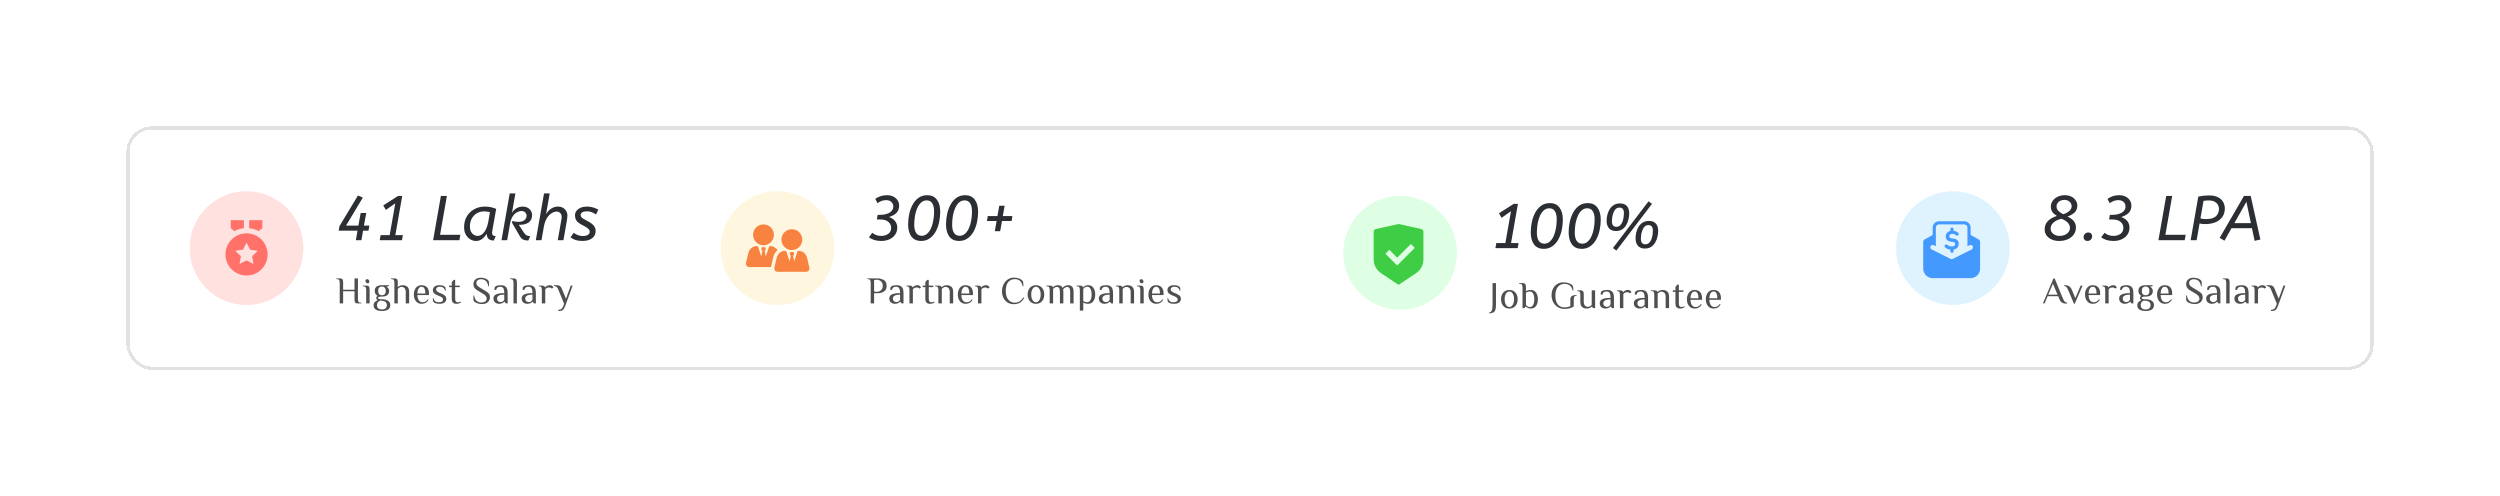 <svg width="791" height="157" viewBox="0 0 791 157" fill="none" xmlns="http://www.w3.org/2000/svg">
<g filter="url(#filter0_d_0_1230)">
<rect x="40" y="38" width="711" height="77" rx="8" fill="white" shape-rendering="crispEdges"/>
<rect x="40.5" y="38.5" width="710" height="76" rx="7.5" stroke="#E2E2E2" shape-rendering="crispEdges"/>
<circle cx="78" cy="76.5" r="18" fill="#FFE1DF"/>
<g clip-path="url(#clip0_0_1230)">
<path d="M78.003 71.833C79.771 71.833 81.466 72.536 82.717 73.786C83.967 75.036 84.669 76.732 84.669 78.5C84.669 80.268 83.967 81.964 82.717 83.214C81.466 84.464 79.771 85.167 78.003 85.167C76.234 85.167 74.539 84.464 73.289 83.214C72.038 81.964 71.336 80.268 71.336 78.5C71.336 76.732 72.038 75.036 73.289 73.786C74.539 72.536 76.234 71.833 78.003 71.833ZM78.003 74.75L76.9 76.983L74.436 77.342L76.219 79.079L75.798 81.534L78.003 80.375L80.207 81.533L79.786 79.079L81.569 77.341L79.105 76.982L78.003 74.75ZM78.836 67.666L83.003 67.667V70.167L81.867 71.115C80.924 70.62 79.895 70.312 78.836 70.207V67.667V67.666ZM77.169 67.666V70.207C76.11 70.312 75.082 70.62 74.139 71.114L73.003 70.167V67.667L77.169 67.666Z" fill="#FF7169"/>
</g>
<path d="M114.874 70.98L114.354 74H112.594L113.114 70.98H107.154L107.394 69.58L113.254 59.86L114.794 60.52L109.494 69.38H113.394L114.114 65.4H115.874L115.154 69.38H116.874L116.594 70.98H114.874ZM123.286 72.4L125.066 62.34L122.086 64.42L121.266 62.98L125.946 60H127.266L125.086 72.4H127.466L127.186 74H120.146L120.426 72.4H123.286ZM139.495 60H141.395L139.235 72.3H145.655L145.355 74H137.035L139.495 60ZM146.837 69.9C146.837 68.607 147.117 67.473 147.677 66.5C148.25 65.513 149.037 64.747 150.037 64.2C151.037 63.64 152.177 63.36 153.457 63.36C154.244 63.36 154.93 63.44 155.517 63.6C156.117 63.76 156.61 63.92 156.997 64.08L155.737 71.18C155.724 71.247 155.71 71.327 155.697 71.42C155.697 71.5 155.697 71.587 155.697 71.68C155.697 72.053 155.804 72.32 156.017 72.48C156.23 72.627 156.51 72.7 156.857 72.7L156.237 74.1C155.517 74.1 154.964 73.927 154.577 73.58C154.204 73.22 154.017 72.667 154.017 71.92C153.644 72.56 153.17 73.107 152.597 73.56C152.037 74.013 151.377 74.24 150.617 74.24C149.964 74.24 149.35 74.067 148.777 73.72C148.204 73.36 147.737 72.86 147.377 72.22C147.017 71.567 146.837 70.793 146.837 69.9ZM155.017 65.14C154.764 65.06 154.497 65 154.217 64.96C153.95 64.907 153.624 64.88 153.237 64.88C152.317 64.88 151.517 65.087 150.837 65.5C150.157 65.913 149.624 66.487 149.237 67.22C148.864 67.94 148.677 68.76 148.677 69.68C148.677 70.32 148.79 70.86 149.017 71.3C149.257 71.74 149.564 72.073 149.937 72.3C150.31 72.527 150.697 72.64 151.097 72.64C151.644 72.64 152.144 72.453 152.597 72.08C153.05 71.707 153.437 71.187 153.757 70.52C154.09 69.853 154.33 69.093 154.477 68.24L155.017 65.14ZM161.273 59.2H163.073L161.993 65.34C162.353 64.727 162.826 64.247 163.413 63.9C164 63.54 164.66 63.36 165.393 63.36C165.966 63.36 166.473 63.48 166.913 63.72C167.366 63.96 167.72 64.287 167.973 64.7C168.226 65.1 168.353 65.547 168.353 66.04C168.353 67.093 167.993 67.873 167.273 68.38C166.566 68.873 165.666 69.12 164.573 69.12C164.506 69.12 164.44 69.12 164.373 69.12C164.306 69.12 164.226 69.113 164.133 69.1L165.833 71.7C166.06 72.047 166.313 72.3 166.593 72.46C166.886 72.62 167.28 72.7 167.773 72.7L167.153 74.1C166.54 74.1 166.02 74.013 165.593 73.84C165.166 73.653 164.786 73.273 164.453 72.7L161.993 68.46L162.173 67.88C162.373 67.973 162.626 68.053 162.933 68.12C163.24 68.173 163.586 68.2 163.973 68.2C164.84 68.2 165.493 68.02 165.933 67.66C166.386 67.287 166.613 66.813 166.613 66.24C166.613 65.827 166.46 65.48 166.153 65.2C165.86 64.907 165.46 64.76 164.953 64.76C164.58 64.76 164.146 64.88 163.653 65.12C163.173 65.347 162.72 65.753 162.293 66.34C161.866 66.927 161.56 67.753 161.373 68.82L160.473 74H158.673L161.273 59.2ZM177.712 66.64C177.712 66.133 177.559 65.727 177.252 65.42C176.959 65.1 176.572 64.94 176.092 64.94C175.626 64.94 175.112 65.107 174.552 65.44C174.006 65.773 173.506 66.293 173.052 67C172.599 67.707 172.272 68.62 172.072 69.74L171.332 74H169.532L172.132 59.2H173.932L172.772 65.78C173.186 65.047 173.726 64.46 174.392 64.02C175.072 63.58 175.786 63.36 176.532 63.36C177.452 63.36 178.179 63.64 178.712 64.2C179.259 64.747 179.532 65.42 179.532 66.22C179.532 66.553 179.492 66.973 179.412 67.48L178.272 74H176.472L177.572 67.78C177.639 67.46 177.679 67.227 177.692 67.08C177.706 66.92 177.712 66.773 177.712 66.64ZM188.59 65.86C188.203 65.593 187.77 65.36 187.29 65.16C186.823 64.96 186.29 64.86 185.69 64.86C185.063 64.86 184.576 64.967 184.23 65.18C183.883 65.393 183.71 65.673 183.71 66.02C183.71 66.22 183.763 66.413 183.87 66.6C183.99 66.773 184.196 66.96 184.49 67.16C184.796 67.36 185.223 67.6 185.77 67.88C186.676 68.333 187.35 68.807 187.79 69.3C188.23 69.78 188.45 70.373 188.45 71.08C188.45 71.787 188.263 72.373 187.89 72.84C187.516 73.307 187.016 73.66 186.39 73.9C185.763 74.127 185.056 74.24 184.27 74.24C183.456 74.24 182.736 74.14 182.11 73.94C181.496 73.727 180.963 73.453 180.51 73.12L181.53 71.64C181.89 71.933 182.316 72.18 182.81 72.38C183.303 72.58 183.843 72.68 184.43 72.68C185.096 72.68 185.623 72.553 186.01 72.3C186.396 72.047 186.59 71.733 186.59 71.36C186.59 71.013 186.443 70.693 186.15 70.4C185.87 70.107 185.316 69.753 184.49 69.34C183.823 69.007 183.303 68.687 182.93 68.38C182.556 68.06 182.296 67.72 182.15 67.36C182.003 67 181.93 66.587 181.93 66.12C181.93 65.587 182.09 65.113 182.41 64.7C182.73 64.287 183.176 63.96 183.75 63.72C184.323 63.48 184.983 63.36 185.73 63.36C186.476 63.36 187.143 63.46 187.73 63.66C188.33 63.847 188.856 64.073 189.31 64.34L188.59 65.86Z" fill="#2B2F34"/>
<path d="M107.486 87.52C107.486 87.112 107.43 86.812 107.318 86.62C107.206 86.42 106.982 86.32 106.646 86.32H106.406V86.08H107.486C107.782 86.08 108.002 86.12 108.146 86.2C108.298 86.272 108.406 86.408 108.47 86.608C108.534 86.808 108.566 87.112 108.566 87.52V89.68H112.166V86.08H113.246V92.56C113.246 92.968 113.302 93.272 113.414 93.472C113.526 93.664 113.75 93.76 114.086 93.76H114.326V94H113.246C112.95 94 112.726 93.964 112.574 93.892C112.43 93.812 112.326 93.672 112.262 93.472C112.198 93.272 112.166 92.968 112.166 92.56V90.16H108.566V94H107.486V87.52ZM116.319 87.64C116.135 87.64 115.975 87.564 115.839 87.412C115.711 87.26 115.647 87.08 115.647 86.872C115.647 86.704 115.695 86.572 115.791 86.476C115.895 86.38 116.031 86.332 116.199 86.332C116.383 86.332 116.539 86.408 116.667 86.56C116.803 86.712 116.871 86.892 116.871 87.1C116.871 87.268 116.819 87.4 116.715 87.496C116.619 87.592 116.487 87.64 116.319 87.64ZM115.863 89.8C115.863 89.392 115.807 89.092 115.695 88.9C115.583 88.7 115.359 88.6 115.023 88.6H114.783V88.36H115.863C116.159 88.36 116.379 88.4 116.523 88.48C116.675 88.552 116.783 88.688 116.847 88.888C116.911 89.088 116.943 89.392 116.943 89.8V94H115.863V89.8ZM120.844 96.4C120.036 96.4 119.392 96.252 118.912 95.956C118.44 95.66 118.204 95.188 118.204 94.54C118.204 94.172 118.328 93.852 118.576 93.58C118.824 93.308 119.14 93.108 119.524 92.98C119.204 92.804 119.044 92.564 119.044 92.26C119.044 92.1 119.08 91.976 119.152 91.888C119.224 91.8 119.328 91.704 119.464 91.6C119.208 91.472 118.992 91.272 118.816 91C118.648 90.728 118.564 90.408 118.564 90.04C118.564 88.84 119.324 88.24 120.844 88.24H123.064V88.54L122.284 88.66V88.72C122.532 88.848 122.732 89.028 122.884 89.26C123.044 89.484 123.124 89.744 123.124 90.04C123.124 91.24 122.364 91.84 120.844 91.84C120.004 91.84 119.584 91.98 119.584 92.26C119.584 92.54 120.004 92.68 120.844 92.68C121.62 92.68 122.252 92.836 122.74 93.148C123.236 93.452 123.484 93.916 123.484 94.54C123.484 95.188 123.244 95.66 122.764 95.956C122.292 96.252 121.652 96.4 120.844 96.4ZM120.844 91.42C121.204 91.42 121.492 91.312 121.708 91.096C121.932 90.872 122.044 90.52 122.044 90.04C122.044 89.584 121.932 89.24 121.708 89.008C121.492 88.776 121.204 88.66 120.844 88.66C120.484 88.66 120.192 88.772 119.968 88.996C119.752 89.212 119.644 89.56 119.644 90.04C119.644 90.52 119.752 90.872 119.968 91.096C120.192 91.312 120.484 91.42 120.844 91.42ZM120.844 95.92C121.324 95.92 121.704 95.804 121.984 95.572C122.264 95.348 122.404 95.004 122.404 94.54C122.404 93.74 121.924 93.28 120.964 93.16L120.304 93.1C119.976 93.228 119.724 93.408 119.548 93.64C119.372 93.872 119.284 94.172 119.284 94.54C119.284 95.004 119.424 95.348 119.704 95.572C119.984 95.804 120.364 95.92 120.844 95.92ZM124.782 87.52C124.782 87.112 124.726 86.812 124.614 86.62C124.502 86.42 124.278 86.32 123.942 86.32H123.702V86.08H124.782C125.078 86.08 125.298 86.12 125.442 86.2C125.594 86.272 125.702 86.408 125.766 86.608C125.83 86.808 125.862 87.112 125.862 87.52V88.84C126.03 88.672 126.246 88.532 126.51 88.42C126.782 88.3 127.086 88.24 127.422 88.24C128.022 88.24 128.51 88.4 128.886 88.72C129.27 89.04 129.462 89.6 129.462 90.4V94H128.382V90.4C128.382 89.84 128.254 89.432 127.998 89.176C127.75 88.912 127.438 88.78 127.062 88.78C126.638 88.78 126.238 88.992 125.862 89.416V94H124.782V87.52ZM133.45 94.12C132.906 94.12 132.446 93.992 132.07 93.736C131.694 93.472 131.41 93.12 131.218 92.68C131.026 92.232 130.93 91.732 130.93 91.18C130.93 90.636 131.026 90.14 131.218 89.692C131.41 89.244 131.686 88.892 132.046 88.636C132.414 88.372 132.842 88.24 133.33 88.24C134.138 88.24 134.738 88.468 135.13 88.924C135.53 89.372 135.73 90.024 135.73 90.88L135.706 91.36H132.07C132.07 92.032 132.214 92.58 132.502 93.004C132.79 93.428 133.186 93.64 133.69 93.64C134.066 93.64 134.382 93.56 134.638 93.4C134.902 93.24 135.146 93 135.37 92.68L135.61 92.86C135.346 93.3 135.038 93.62 134.686 93.82C134.334 94.02 133.922 94.12 133.45 94.12ZM134.59 90.88C134.59 90.176 134.486 89.64 134.278 89.272C134.07 88.904 133.754 88.72 133.33 88.72C133.09 88.72 132.874 88.816 132.682 89.008C132.49 89.192 132.338 89.448 132.226 89.776C132.122 90.104 132.07 90.472 132.07 90.88H134.59ZM139.117 94.12C138.197 94.12 137.577 93.96 137.257 93.64C137.121 93.504 137.037 93.352 137.005 93.184C136.973 93.008 136.957 92.74 136.957 92.38H137.197C137.269 92.78 137.441 93.092 137.713 93.316C137.993 93.532 138.381 93.64 138.877 93.64C139.317 93.64 139.645 93.564 139.861 93.412C140.085 93.26 140.197 93.056 140.197 92.8C140.197 92.568 140.109 92.368 139.933 92.2C139.765 92.032 139.493 91.872 139.117 91.72L138.397 91.42C137.917 91.228 137.557 91.004 137.317 90.748C137.077 90.492 136.957 90.176 136.957 89.8C136.957 89.312 137.141 88.932 137.509 88.66C137.877 88.38 138.353 88.24 138.937 88.24C139.817 88.24 140.417 88.4 140.737 88.72C140.873 88.856 140.957 89.008 140.989 89.176C141.021 89.344 141.037 89.612 141.037 89.98H140.797C140.733 89.58 140.565 89.272 140.293 89.056C140.021 88.832 139.649 88.72 139.177 88.72C138.801 88.72 138.505 88.8 138.289 88.96C138.081 89.112 137.977 89.312 137.977 89.56C137.977 89.976 138.297 90.316 138.937 90.58L139.657 90.88C140.201 91.104 140.597 91.344 140.845 91.6C141.093 91.848 141.217 92.168 141.217 92.56C141.217 93.048 141.021 93.432 140.629 93.712C140.237 93.984 139.733 94.12 139.117 94.12ZM144.376 94.12C143.928 94.12 143.576 93.992 143.32 93.736C143.064 93.48 142.936 93.088 142.936 92.56V88.84H142.096V88.36H142.936V87.28L143.536 86.56H144.016V88.36H145.456V88.84H144.016V92.56C144.016 93.28 144.296 93.64 144.856 93.64C145.048 93.64 145.208 93.62 145.336 93.58C145.472 93.54 145.612 93.48 145.756 93.4L145.876 93.64C145.692 93.776 145.488 93.892 145.264 93.988C145.04 94.076 144.744 94.12 144.376 94.12ZM152.523 94.204C152.083 94.204 151.651 94.144 151.227 94.024C150.803 93.904 150.455 93.732 150.183 93.508C149.919 93.284 149.787 93.028 149.787 92.74V91.456H150.003C150.139 92.256 150.403 92.836 150.795 93.196C151.187 93.548 151.727 93.724 152.415 93.724C152.847 93.724 153.215 93.616 153.519 93.4C153.831 93.184 153.987 92.884 153.987 92.5C153.987 92.164 153.883 91.872 153.675 91.624C153.467 91.376 153.131 91.116 152.667 90.844L151.191 89.968C150.679 89.664 150.315 89.356 150.099 89.044C149.891 88.732 149.787 88.352 149.787 87.904C149.787 87.288 149.999 86.796 150.423 86.428C150.855 86.052 151.419 85.864 152.115 85.864C152.523 85.864 152.927 85.924 153.327 86.044C153.727 86.156 154.055 86.324 154.311 86.548C154.575 86.764 154.707 87.016 154.707 87.304V88.588H154.491C154.355 87.788 154.095 87.216 153.711 86.872C153.335 86.52 152.803 86.344 152.115 86.344C151.747 86.344 151.423 86.456 151.143 86.68C150.863 86.904 150.723 87.196 150.723 87.556C150.723 87.884 150.823 88.156 151.023 88.372C151.231 88.588 151.575 88.84 152.055 89.128L153.531 90.004C154.075 90.332 154.459 90.636 154.683 90.916C154.907 91.196 155.019 91.552 155.019 91.984C155.019 92.656 154.795 93.196 154.347 93.604C153.899 94.004 153.291 94.204 152.523 94.204ZM157.866 94.12C157.61 94.12 157.35 94.068 157.086 93.964C156.822 93.852 156.594 93.672 156.402 93.424C156.218 93.176 156.126 92.848 156.126 92.44C156.126 91.832 156.406 91.4 156.966 91.144C157.534 90.888 158.274 90.76 159.186 90.76H159.546C159.546 89.976 159.438 89.44 159.222 89.152C159.006 88.864 158.694 88.72 158.286 88.72C157.926 88.72 157.638 88.796 157.422 88.948C157.206 89.1 157.054 89.364 156.966 89.74H156.426C156.426 89.468 156.442 89.256 156.474 89.104C156.506 88.944 156.59 88.796 156.726 88.66C156.87 88.516 157.106 88.412 157.434 88.348C157.77 88.276 158.134 88.24 158.526 88.24C159.174 88.24 159.686 88.416 160.062 88.768C160.438 89.112 160.626 89.776 160.626 90.76V94H160.026L159.606 93.46H159.546C159.402 93.644 159.19 93.8 158.91 93.928C158.63 94.056 158.282 94.12 157.866 94.12ZM158.406 93.58C158.67 93.58 158.89 93.516 159.066 93.388C159.242 93.26 159.402 93.084 159.546 92.86V91.24H159.186C158.594 91.24 158.126 91.352 157.782 91.576C157.438 91.792 157.266 92.08 157.266 92.44C157.266 92.808 157.374 93.092 157.59 93.292C157.814 93.484 158.086 93.58 158.406 93.58ZM162.467 87.52C162.467 87.112 162.411 86.812 162.299 86.62C162.187 86.42 161.963 86.32 161.627 86.32H161.387V86.08H162.467C162.763 86.08 162.983 86.12 163.127 86.2C163.279 86.272 163.387 86.408 163.451 86.608C163.515 86.808 163.547 87.112 163.547 87.52V94H162.467V87.52ZM166.789 94.12C166.533 94.12 166.273 94.068 166.009 93.964C165.745 93.852 165.517 93.672 165.325 93.424C165.141 93.176 165.049 92.848 165.049 92.44C165.049 91.832 165.329 91.4 165.889 91.144C166.457 90.888 167.197 90.76 168.109 90.76H168.469C168.469 89.976 168.361 89.44 168.145 89.152C167.929 88.864 167.617 88.72 167.209 88.72C166.849 88.72 166.561 88.796 166.345 88.948C166.129 89.1 165.977 89.364 165.889 89.74H165.349C165.349 89.468 165.365 89.256 165.397 89.104C165.429 88.944 165.513 88.796 165.649 88.66C165.793 88.516 166.029 88.412 166.357 88.348C166.693 88.276 167.057 88.24 167.449 88.24C168.097 88.24 168.609 88.416 168.985 88.768C169.361 89.112 169.549 89.776 169.549 90.76V94H168.949L168.529 93.46H168.469C168.325 93.644 168.113 93.8 167.833 93.928C167.553 94.056 167.205 94.12 166.789 94.12ZM167.329 93.58C167.593 93.58 167.813 93.516 167.989 93.388C168.165 93.26 168.325 93.084 168.469 92.86V91.24H168.109C167.517 91.24 167.049 91.352 166.705 91.576C166.361 91.792 166.189 92.08 166.189 92.44C166.189 92.808 166.297 93.092 166.513 93.292C166.737 93.484 167.009 93.58 167.329 93.58ZM171.438 89.8C171.438 89.392 171.382 89.092 171.27 88.9C171.158 88.7 170.934 88.6 170.598 88.6H170.478V88.36H171.438C171.742 88.36 171.97 88.404 172.122 88.492C172.282 88.572 172.394 88.708 172.458 88.9H172.518C172.662 88.716 172.854 88.56 173.094 88.432C173.342 88.304 173.63 88.24 173.958 88.24C174.278 88.24 174.518 88.3 174.678 88.42C174.814 88.524 174.954 88.704 175.098 88.96L174.618 89.32C174.53 89.2 174.402 89.112 174.234 89.056C174.066 88.992 173.874 88.96 173.658 88.96C173.418 88.96 173.198 89.016 172.998 89.128C172.798 89.232 172.638 89.376 172.518 89.56V94H171.438V89.8ZM176.628 96.04C177.02 96.04 177.34 95.948 177.588 95.764C177.844 95.588 178.064 95.26 178.248 94.78L178.488 94.12L176.568 89.44C176.344 88.864 175.904 88.544 175.248 88.48V88.24H176.268C176.964 88.24 177.444 88.56 177.708 89.2L179.076 92.524L180.588 88.36H181.188L178.848 94.78C178.616 95.412 178.36 95.84 178.08 96.064C177.8 96.288 177.436 96.4 176.988 96.4H176.628V96.04Z" fill="#4F4F4F"/>
<circle cx="246" cy="76.5" r="18" fill="#FFF6DF"/>
<path d="M245.948 77.209C245.969 77.188 245.991 77.166 246.012 77.166C245.504 76.341 244.658 75.834 243.621 75.855C243.494 75.855 243.367 75.939 243.325 76.066L242.288 79.155L241.928 77.315H241.992C242.119 77.315 242.225 77.209 242.225 77.082V76.447C242.225 76.32 242.119 76.215 241.992 76.215H241.167C241.04 76.215 240.934 76.32 240.934 76.447V77.082C240.934 77.209 241.04 77.315 241.167 77.315H241.23L240.871 79.155L239.834 76.066C239.792 75.939 239.686 75.855 239.538 75.855C238.12 75.812 237.062 76.807 236.745 78.203L236.026 81.186C235.878 81.863 236.385 82.498 237.063 82.498H243.938V82.477L244.637 79.472C244.848 78.563 245.292 77.78 245.948 77.209L245.948 77.209Z" fill="#F88341"/>
<path d="M244.869 72.3C244.869 74.123 243.392 75.601 241.569 75.601C239.746 75.601 238.268 74.123 238.268 72.3C238.268 70.478 239.746 69 241.569 69C243.392 69 244.869 70.478 244.869 72.3Z" fill="#F88341"/>
<path d="M256.081 82.709L255.404 79.726C255.087 78.33 254.029 77.335 252.611 77.378C252.484 77.378 252.357 77.462 252.315 77.59L251.278 80.678L250.919 78.838H250.982C251.109 78.838 251.215 78.732 251.215 78.605V77.97C251.215 77.844 251.109 77.738 250.982 77.738H250.157C250.03 77.738 249.924 77.844 249.924 77.97V78.605C249.924 78.732 250.03 78.838 250.157 78.838H250.22L249.861 80.678L248.782 77.568C248.74 77.442 248.634 77.357 248.486 77.357C247.068 77.314 246.01 78.309 245.693 79.705L245.016 82.688C244.868 83.365 245.375 84 246.053 84H255.023C255.721 84 256.229 83.365 256.081 82.709L256.081 82.709Z" fill="#F88341"/>
<path d="M253.842 73.824C253.842 75.647 252.365 77.124 250.542 77.124C248.719 77.124 247.242 75.647 247.242 73.824C247.242 72.001 248.719 70.523 250.542 70.523C252.365 70.523 253.842 72.001 253.842 73.824Z" fill="#F88341"/>
<path d="M277.434 67.44L277.674 65.98H278.314C279.621 65.98 280.668 65.747 281.454 65.28C282.241 64.8 282.634 64.153 282.634 63.34C282.634 62.727 282.421 62.24 281.994 61.88C281.581 61.507 281.048 61.32 280.394 61.32C279.781 61.32 279.254 61.42 278.814 61.62C278.374 61.807 277.981 62.027 277.634 62.28L276.934 60.92C277.401 60.587 277.934 60.313 278.534 60.1C279.148 59.873 279.841 59.76 280.614 59.76C281.428 59.76 282.121 59.913 282.694 60.22C283.281 60.527 283.728 60.933 284.034 61.44C284.341 61.933 284.494 62.467 284.494 63.04C284.494 63.973 284.221 64.733 283.674 65.32C283.128 65.893 282.328 66.34 281.274 66.66C282.114 66.953 282.761 67.387 283.214 67.96C283.668 68.533 283.894 69.213 283.894 70C283.894 70.853 283.674 71.6 283.234 72.24C282.794 72.88 282.188 73.373 281.414 73.72C280.654 74.067 279.781 74.24 278.794 74.24C278.034 74.24 277.314 74.14 276.634 73.94C275.968 73.727 275.401 73.44 274.934 73.08L275.994 71.66C276.328 71.94 276.728 72.173 277.194 72.36C277.661 72.547 278.194 72.64 278.794 72.64C279.701 72.64 280.454 72.42 281.054 71.98C281.654 71.54 281.954 70.907 281.954 70.08C281.954 69.347 281.668 68.727 281.094 68.22C280.521 67.7 279.641 67.44 278.454 67.44H277.434ZM291.426 74.24C290.093 74.24 289.073 73.773 288.366 72.84C287.673 71.893 287.326 70.613 287.326 69C287.326 67.88 287.446 66.773 287.686 65.68C287.926 64.573 288.293 63.58 288.786 62.7C289.28 61.807 289.906 61.093 290.666 60.56C291.44 60.027 292.346 59.76 293.386 59.76C294.72 59.76 295.733 60.233 296.426 61.18C297.133 62.113 297.486 63.387 297.486 65C297.486 66.12 297.366 67.233 297.126 68.34C296.886 69.433 296.52 70.427 296.026 71.32C295.533 72.2 294.9 72.907 294.126 73.44C293.366 73.973 292.466 74.24 291.426 74.24ZM291.626 72.6C292.266 72.6 292.826 72.393 293.306 71.98C293.8 71.553 294.213 70.98 294.546 70.26C294.88 69.54 295.126 68.72 295.286 67.8C295.46 66.867 295.546 65.893 295.546 64.88C295.546 63.76 295.346 62.9 294.946 62.3C294.56 61.7 293.973 61.4 293.186 61.4C292.546 61.4 291.98 61.613 291.486 62.04C291.006 62.453 290.6 63.02 290.266 63.74C289.933 64.46 289.68 65.287 289.506 66.22C289.346 67.14 289.266 68.107 289.266 69.12C289.266 70.24 289.466 71.1 289.866 71.7C290.266 72.3 290.853 72.6 291.626 72.6ZM303.419 74.24C302.085 74.24 301.065 73.773 300.359 72.84C299.665 71.893 299.319 70.613 299.319 69C299.319 67.88 299.439 66.773 299.679 65.68C299.919 64.573 300.285 63.58 300.779 62.7C301.272 61.807 301.899 61.093 302.659 60.56C303.432 60.027 304.339 59.76 305.379 59.76C306.712 59.76 307.725 60.233 308.419 61.18C309.125 62.113 309.479 63.387 309.479 65C309.479 66.12 309.359 67.233 309.119 68.34C308.879 69.433 308.512 70.427 308.019 71.32C307.525 72.2 306.892 72.907 306.119 73.44C305.359 73.973 304.459 74.24 303.419 74.24ZM303.619 72.6C304.259 72.6 304.819 72.393 305.299 71.98C305.792 71.553 306.205 70.98 306.539 70.26C306.872 69.54 307.119 68.72 307.279 67.8C307.452 66.867 307.539 65.893 307.539 64.88C307.539 63.76 307.339 62.9 306.939 62.3C306.552 61.7 305.965 61.4 305.179 61.4C304.539 61.4 303.972 61.613 303.479 62.04C302.999 62.453 302.592 63.02 302.259 63.74C301.925 64.46 301.672 65.287 301.499 66.22C301.339 67.14 301.259 68.107 301.259 69.12C301.259 70.24 301.459 71.1 301.859 71.7C302.259 72.3 302.845 72.6 303.619 72.6ZM317.031 67.92L316.451 71.16H314.751L315.331 67.92H312.271L312.531 66.36H315.591L316.171 63.1H317.871L317.291 66.36H320.331L320.071 67.92H317.031Z" fill="#2B2F34"/>
<path d="M275.486 87.52C275.486 87.112 275.43 86.812 275.318 86.62C275.206 86.42 274.982 86.32 274.646 86.32H274.406V86.08H277.526C278.294 86.08 278.986 86.244 279.602 86.572C280.218 86.9 280.526 87.536 280.526 88.48C280.526 89.104 280.366 89.584 280.046 89.92C279.726 90.256 279.366 90.48 278.966 90.592C278.574 90.704 278.214 90.76 277.886 90.76H276.566V94H275.486V87.52ZM277.466 90.34C277.722 90.34 277.994 90.276 278.282 90.148C278.57 90.012 278.814 89.8 279.014 89.512C279.222 89.224 279.326 88.86 279.326 88.42C279.326 87.98 279.222 87.616 279.014 87.328C278.814 87.04 278.57 86.832 278.282 86.704C277.994 86.568 277.722 86.5 277.466 86.5C277.186 86.5 276.886 86.54 276.566 86.62V90.22C276.886 90.3 277.186 90.34 277.466 90.34ZM283.105 94.12C282.849 94.12 282.589 94.068 282.325 93.964C282.061 93.852 281.833 93.672 281.641 93.424C281.457 93.176 281.365 92.848 281.365 92.44C281.365 91.832 281.645 91.4 282.205 91.144C282.773 90.888 283.513 90.76 284.425 90.76H284.785C284.785 89.976 284.677 89.44 284.461 89.152C284.245 88.864 283.933 88.72 283.525 88.72C283.165 88.72 282.877 88.796 282.661 88.948C282.445 89.1 282.293 89.364 282.205 89.74H281.665C281.665 89.468 281.681 89.256 281.713 89.104C281.745 88.944 281.829 88.796 281.965 88.66C282.109 88.516 282.345 88.412 282.673 88.348C283.009 88.276 283.373 88.24 283.765 88.24C284.413 88.24 284.925 88.416 285.301 88.768C285.677 89.112 285.865 89.776 285.865 90.76V94H285.265L284.845 93.46H284.785C284.641 93.644 284.429 93.8 284.149 93.928C283.869 94.056 283.521 94.12 283.105 94.12ZM283.645 93.58C283.909 93.58 284.129 93.516 284.305 93.388C284.481 93.26 284.641 93.084 284.785 92.86V91.24H284.425C283.833 91.24 283.365 91.352 283.021 91.576C282.677 91.792 282.505 92.08 282.505 92.44C282.505 92.808 282.613 93.092 282.829 93.292C283.053 93.484 283.325 93.58 283.645 93.58ZM287.754 89.8C287.754 89.392 287.698 89.092 287.586 88.9C287.474 88.7 287.25 88.6 286.914 88.6H286.794V88.36H287.754C288.058 88.36 288.286 88.404 288.438 88.492C288.598 88.572 288.71 88.708 288.774 88.9H288.834C288.978 88.716 289.17 88.56 289.41 88.432C289.658 88.304 289.946 88.24 290.274 88.24C290.594 88.24 290.834 88.3 290.994 88.42C291.13 88.524 291.27 88.704 291.414 88.96L290.934 89.32C290.846 89.2 290.718 89.112 290.55 89.056C290.382 88.992 290.19 88.96 289.974 88.96C289.734 88.96 289.514 89.016 289.314 89.128C289.114 89.232 288.954 89.376 288.834 89.56V94H287.754V89.8ZM294.216 94.12C293.768 94.12 293.416 93.992 293.16 93.736C292.904 93.48 292.776 93.088 292.776 92.56V88.84H291.936V88.36H292.776V87.28L293.376 86.56H293.856V88.36H295.296V88.84H293.856V92.56C293.856 93.28 294.136 93.64 294.696 93.64C294.888 93.64 295.048 93.62 295.176 93.58C295.312 93.54 295.452 93.48 295.596 93.4L295.716 93.64C295.532 93.776 295.328 93.892 295.104 93.988C294.88 94.076 294.584 94.12 294.216 94.12ZM296.902 89.8C296.902 89.392 296.846 89.092 296.734 88.9C296.622 88.7 296.398 88.6 296.062 88.6H295.822V88.36H296.902C297.198 88.36 297.422 88.4 297.574 88.48C297.734 88.56 297.85 88.68 297.922 88.84H297.982C298.15 88.672 298.366 88.532 298.63 88.42C298.902 88.3 299.206 88.24 299.542 88.24C300.142 88.24 300.63 88.4 301.006 88.72C301.39 89.04 301.582 89.6 301.582 90.4V94H300.502V90.4C300.502 89.84 300.374 89.432 300.118 89.176C299.87 88.912 299.558 88.78 299.182 88.78C298.758 88.78 298.358 88.992 297.982 89.416V94H296.902V89.8ZM305.566 94.12C305.022 94.12 304.562 93.992 304.186 93.736C303.81 93.472 303.526 93.12 303.334 92.68C303.142 92.232 303.046 91.732 303.046 91.18C303.046 90.636 303.142 90.14 303.334 89.692C303.526 89.244 303.802 88.892 304.162 88.636C304.53 88.372 304.958 88.24 305.446 88.24C306.254 88.24 306.854 88.468 307.246 88.924C307.646 89.372 307.846 90.024 307.846 90.88L307.822 91.36H304.186C304.186 92.032 304.33 92.58 304.618 93.004C304.906 93.428 305.302 93.64 305.806 93.64C306.182 93.64 306.498 93.56 306.754 93.4C307.018 93.24 307.262 93 307.486 92.68L307.726 92.86C307.462 93.3 307.154 93.62 306.802 93.82C306.45 94.02 306.038 94.12 305.566 94.12ZM306.706 90.88C306.706 90.176 306.602 89.64 306.394 89.272C306.186 88.904 305.87 88.72 305.446 88.72C305.206 88.72 304.99 88.816 304.798 89.008C304.606 89.192 304.454 89.448 304.342 89.776C304.238 90.104 304.186 90.472 304.186 90.88H306.706ZM309.445 89.8C309.445 89.392 309.389 89.092 309.277 88.9C309.165 88.7 308.941 88.6 308.605 88.6H308.485V88.36H309.445C309.749 88.36 309.977 88.404 310.129 88.492C310.289 88.572 310.401 88.708 310.465 88.9H310.525C310.669 88.716 310.861 88.56 311.101 88.432C311.349 88.304 311.637 88.24 311.965 88.24C312.285 88.24 312.525 88.3 312.685 88.42C312.821 88.524 312.961 88.704 313.105 88.96L312.625 89.32C312.537 89.2 312.409 89.112 312.241 89.056C312.073 88.992 311.881 88.96 311.665 88.96C311.425 88.96 311.205 89.016 311.005 89.128C310.805 89.232 310.645 89.376 310.525 89.56V94H309.445V89.8ZM320.743 94.24C319.999 94.24 319.343 94.06 318.775 93.7C318.215 93.34 317.783 92.852 317.479 92.236C317.175 91.612 317.023 90.92 317.023 90.16C317.023 89.376 317.187 88.652 317.515 87.988C317.851 87.324 318.303 86.8 318.871 86.416C319.447 86.032 320.071 85.84 320.743 85.84C321.383 85.84 321.943 85.932 322.423 86.116C322.911 86.292 323.271 86.52 323.503 86.8C323.639 86.968 323.723 87.192 323.755 87.472C323.787 87.744 323.803 88.12 323.803 88.6H323.563C323.411 87.824 323.131 87.252 322.723 86.884C322.315 86.508 321.775 86.32 321.103 86.32C320.239 86.32 319.543 86.624 319.015 87.232C318.487 87.84 318.223 88.816 318.223 90.16C318.223 90.792 318.323 91.38 318.523 91.924C318.731 92.468 319.051 92.912 319.483 93.256C319.915 93.592 320.455 93.76 321.103 93.76C321.687 93.76 322.195 93.62 322.627 93.34C323.067 93.06 323.459 92.64 323.803 92.08L324.043 92.26C323.675 92.98 323.219 93.492 322.675 93.796C322.139 94.092 321.495 94.24 320.743 94.24ZM327.775 94.12C327.231 94.12 326.759 93.992 326.359 93.736C325.959 93.472 325.655 93.116 325.447 92.668C325.239 92.22 325.135 91.724 325.135 91.18C325.135 90.636 325.239 90.14 325.447 89.692C325.655 89.244 325.959 88.892 326.359 88.636C326.759 88.372 327.231 88.24 327.775 88.24C328.319 88.24 328.791 88.372 329.191 88.636C329.591 88.892 329.895 89.244 330.103 89.692C330.311 90.14 330.415 90.636 330.415 91.18C330.415 91.724 330.311 92.22 330.103 92.668C329.895 93.116 329.591 93.472 329.191 93.736C328.791 93.992 328.319 94.12 327.775 94.12ZM327.775 93.64C328.071 93.64 328.331 93.532 328.555 93.316C328.787 93.1 328.963 92.804 329.083 92.428C329.211 92.052 329.275 91.636 329.275 91.18C329.275 90.724 329.211 90.308 329.083 89.932C328.963 89.556 328.787 89.26 328.555 89.044C328.331 88.828 328.071 88.72 327.775 88.72C327.479 88.72 327.215 88.828 326.983 89.044C326.759 89.26 326.583 89.556 326.455 89.932C326.335 90.308 326.275 90.724 326.275 91.18C326.275 91.636 326.335 92.052 326.455 92.428C326.583 92.804 326.759 93.1 326.983 93.316C327.215 93.532 327.479 93.64 327.775 93.64ZM332.122 89.8C332.122 89.392 332.066 89.092 331.954 88.9C331.842 88.7 331.618 88.6 331.282 88.6H331.042V88.36H332.122C332.418 88.36 332.642 88.4 332.794 88.48C332.954 88.56 333.07 88.68 333.142 88.84H333.202C333.37 88.672 333.586 88.532 333.85 88.42C334.122 88.3 334.426 88.24 334.762 88.24C335.098 88.24 335.386 88.304 335.626 88.432C335.866 88.552 336.058 88.768 336.202 89.08C336.41 88.816 336.674 88.612 336.994 88.468C337.322 88.316 337.658 88.24 338.002 88.24C338.514 88.24 338.922 88.4 339.226 88.72C339.53 89.04 339.682 89.6 339.682 90.4V94H338.602V90.4C338.602 89.824 338.522 89.412 338.362 89.164C338.202 88.908 337.962 88.78 337.642 88.78C337.418 88.78 337.182 88.864 336.934 89.032C336.686 89.192 336.502 89.368 336.382 89.56C336.422 89.68 336.442 89.96 336.442 90.4V94H335.362V90.4C335.362 89.824 335.282 89.412 335.122 89.164C334.962 88.908 334.722 88.78 334.402 88.78C333.978 88.78 333.578 88.992 333.202 89.416V94H332.122V89.8ZM341.664 89.8C341.664 89.392 341.608 89.092 341.496 88.9C341.384 88.7 341.16 88.6 340.824 88.6H340.584V88.36H341.664C341.968 88.36 342.196 88.404 342.348 88.492C342.508 88.572 342.62 88.708 342.684 88.9H342.744C342.888 88.716 343.092 88.56 343.356 88.432C343.62 88.304 343.956 88.24 344.364 88.24C345.052 88.24 345.584 88.52 345.96 89.08C346.336 89.632 346.524 90.332 346.524 91.18C346.524 92.036 346.328 92.74 345.936 93.292C345.552 93.844 344.988 94.12 344.244 94.12C343.94 94.12 343.672 94.088 343.44 94.024C343.208 93.96 342.976 93.872 342.744 93.76V96.28H341.664V89.8ZM343.884 93.64C344.396 93.64 344.772 93.416 345.012 92.968C345.26 92.52 345.384 91.924 345.384 91.18C345.384 90.444 345.268 89.852 345.036 89.404C344.804 88.948 344.46 88.72 344.004 88.72C343.468 88.72 343.048 88.96 342.744 89.44V93.28C342.984 93.392 343.192 93.48 343.368 93.544C343.544 93.608 343.716 93.64 343.884 93.64ZM349.405 94.12C349.149 94.12 348.889 94.068 348.625 93.964C348.361 93.852 348.133 93.672 347.941 93.424C347.757 93.176 347.665 92.848 347.665 92.44C347.665 91.832 347.945 91.4 348.505 91.144C349.073 90.888 349.813 90.76 350.725 90.76H351.085C351.085 89.976 350.977 89.44 350.761 89.152C350.545 88.864 350.233 88.72 349.825 88.72C349.465 88.72 349.177 88.796 348.961 88.948C348.745 89.1 348.593 89.364 348.505 89.74H347.965C347.965 89.468 347.981 89.256 348.013 89.104C348.045 88.944 348.129 88.796 348.265 88.66C348.409 88.516 348.645 88.412 348.973 88.348C349.309 88.276 349.673 88.24 350.065 88.24C350.713 88.24 351.225 88.416 351.601 88.768C351.977 89.112 352.165 89.776 352.165 90.76V94H351.565L351.145 93.46H351.085C350.941 93.644 350.729 93.8 350.449 93.928C350.169 94.056 349.821 94.12 349.405 94.12ZM349.945 93.58C350.209 93.58 350.429 93.516 350.605 93.388C350.781 93.26 350.941 93.084 351.085 92.86V91.24H350.725C350.133 91.24 349.665 91.352 349.321 91.576C348.977 91.792 348.805 92.08 348.805 92.44C348.805 92.808 348.913 93.092 349.129 93.292C349.353 93.484 349.625 93.58 349.945 93.58ZM354.139 89.8C354.139 89.392 354.083 89.092 353.971 88.9C353.859 88.7 353.635 88.6 353.299 88.6H353.059V88.36H354.139C354.435 88.36 354.659 88.4 354.811 88.48C354.971 88.56 355.087 88.68 355.159 88.84H355.219C355.387 88.672 355.603 88.532 355.867 88.42C356.139 88.3 356.443 88.24 356.779 88.24C357.379 88.24 357.867 88.4 358.243 88.72C358.627 89.04 358.819 89.6 358.819 90.4V94H357.739V90.4C357.739 89.84 357.611 89.432 357.355 89.176C357.107 88.912 356.795 88.78 356.419 88.78C355.995 88.78 355.595 88.992 355.219 89.416V94H354.139V89.8ZM361.242 87.64C361.058 87.64 360.898 87.564 360.762 87.412C360.634 87.26 360.57 87.08 360.57 86.872C360.57 86.704 360.618 86.572 360.714 86.476C360.818 86.38 360.954 86.332 361.122 86.332C361.306 86.332 361.462 86.408 361.59 86.56C361.726 86.712 361.794 86.892 361.794 87.1C361.794 87.268 361.742 87.4 361.638 87.496C361.542 87.592 361.41 87.64 361.242 87.64ZM360.786 89.8C360.786 89.392 360.73 89.092 360.618 88.9C360.506 88.7 360.282 88.6 359.946 88.6H359.706V88.36H360.786C361.082 88.36 361.302 88.4 361.446 88.48C361.598 88.552 361.706 88.688 361.77 88.888C361.834 89.088 361.866 89.392 361.866 89.8V94H360.786V89.8ZM365.875 94.12C365.331 94.12 364.871 93.992 364.495 93.736C364.119 93.472 363.835 93.12 363.643 92.68C363.451 92.232 363.355 91.732 363.355 91.18C363.355 90.636 363.451 90.14 363.643 89.692C363.835 89.244 364.111 88.892 364.471 88.636C364.839 88.372 365.267 88.24 365.755 88.24C366.563 88.24 367.163 88.468 367.555 88.924C367.955 89.372 368.155 90.024 368.155 90.88L368.131 91.36H364.495C364.495 92.032 364.639 92.58 364.927 93.004C365.215 93.428 365.611 93.64 366.115 93.64C366.491 93.64 366.807 93.56 367.063 93.4C367.327 93.24 367.571 93 367.795 92.68L368.035 92.86C367.771 93.3 367.463 93.62 367.111 93.82C366.759 94.02 366.347 94.12 365.875 94.12ZM367.015 90.88C367.015 90.176 366.911 89.64 366.703 89.272C366.495 88.904 366.179 88.72 365.755 88.72C365.515 88.72 365.299 88.816 365.107 89.008C364.915 89.192 364.763 89.448 364.651 89.776C364.547 90.104 364.495 90.472 364.495 90.88H367.015ZM371.542 94.12C370.622 94.12 370.002 93.96 369.682 93.64C369.546 93.504 369.462 93.352 369.43 93.184C369.398 93.008 369.382 92.74 369.382 92.38H369.622C369.694 92.78 369.866 93.092 370.138 93.316C370.418 93.532 370.806 93.64 371.302 93.64C371.742 93.64 372.07 93.564 372.286 93.412C372.51 93.26 372.622 93.056 372.622 92.8C372.622 92.568 372.534 92.368 372.358 92.2C372.19 92.032 371.918 91.872 371.542 91.72L370.822 91.42C370.342 91.228 369.982 91.004 369.742 90.748C369.502 90.492 369.382 90.176 369.382 89.8C369.382 89.312 369.566 88.932 369.934 88.66C370.302 88.38 370.778 88.24 371.362 88.24C372.242 88.24 372.842 88.4 373.162 88.72C373.298 88.856 373.382 89.008 373.414 89.176C373.446 89.344 373.462 89.612 373.462 89.98H373.222C373.158 89.58 372.99 89.272 372.718 89.056C372.446 88.832 372.074 88.72 371.602 88.72C371.226 88.72 370.93 88.8 370.714 88.96C370.506 89.112 370.402 89.312 370.402 89.56C370.402 89.976 370.722 90.316 371.362 90.58L372.082 90.88C372.626 91.104 373.022 91.344 373.27 91.6C373.518 91.848 373.642 92.168 373.642 92.56C373.642 93.048 373.446 93.432 373.054 93.712C372.662 93.984 372.158 94.12 371.542 94.12Z" fill="#4F4F4F"/>
<circle cx="443" cy="78" r="18" fill="#DFFFE4"/>
<g clip-path="url(#clip1_0_1230)">
<path d="M442.5 68.875L449.69 70.473C450.09 70.562 450.375 70.916 450.375 71.327V80.065C450.375 81.821 449.497 83.46 448.037 84.433L442.5 88.125L436.963 84.433C435.502 83.46 434.625 81.821 434.625 80.066V71.327C434.625 70.916 434.91 70.562 435.31 70.473L442.5 68.875ZM446.396 75.194L442.064 79.525L439.59 77.05L438.353 78.287L442.065 82L447.634 76.431L446.396 75.194Z" fill="#3ECD44"/>
</g>
<path d="M476.294 74.9L478.074 64.84L475.094 66.92L474.274 65.48L478.954 62.5H480.274L478.094 74.9H480.474L480.194 76.5H473.154L473.434 74.9H476.294ZM488.426 76.74C487.093 76.74 486.073 76.273 485.366 75.34C484.673 74.393 484.326 73.113 484.326 71.5C484.326 70.38 484.446 69.273 484.686 68.18C484.926 67.073 485.293 66.08 485.786 65.2C486.28 64.307 486.906 63.593 487.666 63.06C488.44 62.527 489.346 62.26 490.386 62.26C491.72 62.26 492.733 62.733 493.426 63.68C494.133 64.613 494.486 65.887 494.486 67.5C494.486 68.62 494.366 69.733 494.126 70.84C493.886 71.933 493.52 72.927 493.026 73.82C492.533 74.7 491.9 75.407 491.126 75.94C490.366 76.473 489.466 76.74 488.426 76.74ZM488.626 75.1C489.266 75.1 489.826 74.893 490.306 74.48C490.8 74.053 491.213 73.48 491.546 72.76C491.88 72.04 492.126 71.22 492.286 70.3C492.46 69.367 492.546 68.393 492.546 67.38C492.546 66.26 492.346 65.4 491.946 64.8C491.56 64.2 490.973 63.9 490.186 63.9C489.546 63.9 488.98 64.113 488.486 64.54C488.006 64.953 487.6 65.52 487.266 66.24C486.933 66.96 486.68 67.787 486.506 68.72C486.346 69.64 486.266 70.607 486.266 71.62C486.266 72.74 486.466 73.6 486.866 74.2C487.266 74.8 487.853 75.1 488.626 75.1ZM500.419 76.74C499.085 76.74 498.065 76.273 497.359 75.34C496.665 74.393 496.319 73.113 496.319 71.5C496.319 70.38 496.439 69.273 496.679 68.18C496.919 67.073 497.285 66.08 497.779 65.2C498.272 64.307 498.899 63.593 499.659 63.06C500.432 62.527 501.339 62.26 502.379 62.26C503.712 62.26 504.725 62.733 505.419 63.68C506.125 64.613 506.479 65.887 506.479 67.5C506.479 68.62 506.359 69.733 506.119 70.84C505.879 71.933 505.512 72.927 505.019 73.82C504.525 74.7 503.892 75.407 503.119 75.94C502.359 76.473 501.459 76.74 500.419 76.74ZM500.619 75.1C501.259 75.1 501.819 74.893 502.299 74.48C502.792 74.053 503.205 73.48 503.539 72.76C503.872 72.04 504.119 71.22 504.279 70.3C504.452 69.367 504.539 68.393 504.539 67.38C504.539 66.26 504.339 65.4 503.939 64.8C503.552 64.2 502.965 63.9 502.179 63.9C501.539 63.9 500.972 64.113 500.479 64.54C499.999 64.953 499.592 65.52 499.259 66.24C498.925 66.96 498.672 67.787 498.499 68.72C498.339 69.64 498.259 70.607 498.259 71.62C498.259 72.74 498.459 73.6 498.859 74.2C499.259 74.8 499.845 75.1 500.619 75.1ZM510.331 76.48L521.591 61.7L522.691 62.5L511.431 77.28L510.331 76.48ZM515.491 65.56C515.491 66.093 515.417 66.68 515.271 67.32C515.137 67.96 514.904 68.567 514.571 69.14C514.251 69.713 513.817 70.187 513.271 70.56C512.737 70.92 512.071 71.1 511.271 71.1C510.337 71.1 509.611 70.813 509.091 70.24C508.584 69.653 508.331 68.867 508.331 67.88C508.331 67.32 508.397 66.727 508.531 66.1C508.677 65.46 508.911 64.86 509.231 64.3C509.564 63.727 510.004 63.26 510.551 62.9C511.111 62.54 511.797 62.36 512.611 62.36C513.544 62.36 514.257 62.64 514.751 63.2C515.244 63.76 515.491 64.547 515.491 65.56ZM511.391 69.76C511.884 69.76 512.291 69.607 512.611 69.3C512.931 68.993 513.177 68.607 513.351 68.14C513.524 67.673 513.644 67.2 513.711 66.72C513.777 66.24 513.811 65.827 513.811 65.48C513.811 64.28 513.351 63.68 512.431 63.68C511.937 63.68 511.531 63.833 511.211 64.14C510.904 64.447 510.664 64.833 510.491 65.3C510.317 65.753 510.191 66.227 510.111 66.72C510.044 67.2 510.011 67.613 510.011 67.96C510.011 69.16 510.471 69.76 511.391 69.76ZM524.651 71.1C524.651 71.633 524.577 72.22 524.431 72.86C524.297 73.5 524.064 74.107 523.731 74.68C523.411 75.253 522.977 75.727 522.431 76.1C521.897 76.46 521.231 76.64 520.431 76.64C519.497 76.64 518.771 76.353 518.251 75.78C517.744 75.193 517.491 74.407 517.491 73.42C517.491 72.86 517.557 72.267 517.691 71.64C517.837 71 518.071 70.4 518.391 69.84C518.724 69.267 519.164 68.8 519.711 68.44C520.271 68.08 520.957 67.9 521.771 67.9C522.704 67.9 523.417 68.18 523.911 68.74C524.404 69.3 524.651 70.087 524.651 71.1ZM520.551 75.3C521.044 75.3 521.451 75.147 521.771 74.84C522.091 74.533 522.337 74.147 522.511 73.68C522.684 73.213 522.804 72.74 522.871 72.26C522.937 71.78 522.971 71.367 522.971 71.02C522.971 69.82 522.511 69.22 521.591 69.22C521.097 69.22 520.691 69.373 520.371 69.68C520.064 69.987 519.824 70.373 519.651 70.84C519.477 71.293 519.351 71.767 519.271 72.26C519.204 72.74 519.171 73.153 519.171 73.5C519.171 74.7 519.631 75.3 520.551 75.3Z" fill="#2B2F34"/>
<path d="M471.106 96.904C471.49 96.904 471.774 96.7 471.958 96.292C472.15 95.884 472.246 95.308 472.246 94.564V87.58H473.326V94.564C473.326 95.188 473.258 95.684 473.122 96.052C472.994 96.428 472.77 96.704 472.45 96.88C472.13 97.056 471.682 97.144 471.106 97.144V96.904ZM477.561 95.62C477.017 95.62 476.545 95.492 476.145 95.236C475.745 94.972 475.441 94.616 475.233 94.168C475.025 93.72 474.921 93.224 474.921 92.68C474.921 92.136 475.025 91.64 475.233 91.192C475.441 90.744 475.745 90.392 476.145 90.136C476.545 89.872 477.017 89.74 477.561 89.74C478.105 89.74 478.577 89.872 478.977 90.136C479.377 90.392 479.681 90.744 479.889 91.192C480.097 91.64 480.201 92.136 480.201 92.68C480.201 93.224 480.097 93.72 479.889 94.168C479.681 94.616 479.377 94.972 478.977 95.236C478.577 95.492 478.105 95.62 477.561 95.62ZM477.561 95.14C477.857 95.14 478.117 95.032 478.341 94.816C478.573 94.6 478.749 94.304 478.869 93.928C478.997 93.552 479.061 93.136 479.061 92.68C479.061 92.224 478.997 91.808 478.869 91.432C478.749 91.056 478.573 90.76 478.341 90.544C478.117 90.328 477.857 90.22 477.561 90.22C477.265 90.22 477.001 90.328 476.769 90.544C476.545 90.76 476.369 91.056 476.241 91.432C476.121 91.808 476.061 92.224 476.061 92.68C476.061 93.136 476.121 93.552 476.241 93.928C476.369 94.304 476.545 94.6 476.769 94.816C477.001 95.032 477.265 95.14 477.561 95.14ZM484.428 95.62C484.02 95.62 483.684 95.556 483.42 95.428C483.156 95.3 482.952 95.144 482.808 94.96H482.748L482.328 95.5H481.728V89.02C481.728 88.612 481.672 88.312 481.56 88.12C481.448 87.92 481.224 87.82 480.888 87.82H480.648V87.58H481.728C482.024 87.58 482.244 87.62 482.388 87.7C482.54 87.772 482.648 87.908 482.712 88.108C482.776 88.308 482.808 88.612 482.808 89.02V90.1C483.04 89.988 483.272 89.9 483.504 89.836C483.736 89.772 484.004 89.74 484.308 89.74C485.052 89.74 485.616 90.016 486 90.568C486.392 91.12 486.588 91.824 486.588 92.68C486.588 93.528 486.4 94.232 486.024 94.792C485.648 95.344 485.116 95.62 484.428 95.62ZM484.068 95.14C484.524 95.14 484.868 94.916 485.1 94.468C485.332 94.012 485.448 93.416 485.448 92.68C485.448 91.936 485.324 91.34 485.076 90.892C484.836 90.444 484.46 90.22 483.948 90.22C483.78 90.22 483.608 90.252 483.432 90.316C483.256 90.38 483.048 90.468 482.808 90.58V94.42C482.952 94.636 483.12 94.812 483.312 94.948C483.512 95.076 483.764 95.14 484.068 95.14ZM494.994 95.74C494.21 95.74 493.506 95.548 492.882 95.164C492.266 94.78 491.782 94.26 491.43 93.604C491.086 92.94 490.914 92.212 490.914 91.42C490.914 90.66 491.066 89.972 491.37 89.356C491.674 88.732 492.106 88.24 492.666 87.88C493.234 87.52 493.89 87.34 494.634 87.34C495.322 87.34 495.914 87.432 496.41 87.616C496.914 87.792 497.282 88.02 497.514 88.3C497.642 88.46 497.722 88.672 497.754 88.936C497.794 89.2 497.814 89.528 497.814 89.92H497.574C497.422 89.216 497.134 88.692 496.71 88.348C496.286 87.996 495.714 87.82 494.994 87.82C494.346 87.82 493.806 87.992 493.374 88.336C492.942 88.672 492.622 89.112 492.414 89.656C492.214 90.2 492.114 90.788 492.114 91.42C492.114 92.772 492.378 93.752 492.906 94.36C493.434 94.96 494.13 95.26 494.994 95.26C495.402 95.26 495.75 95.224 496.038 95.152C496.326 95.08 496.598 94.976 496.854 94.84V92.752C496.854 92.48 496.898 92.244 496.986 92.044C497.074 91.844 497.262 91.68 497.55 91.552C497.846 91.416 498.274 91.348 498.834 91.348V91.588C498.474 91.588 498.234 91.68 498.114 91.864C497.994 92.048 497.934 92.336 497.934 92.728V94.984C497.502 95.248 497.05 95.44 496.578 95.56C496.106 95.68 495.578 95.74 494.994 95.74ZM502.058 95.62C501.458 95.62 500.966 95.46 500.582 95.14C500.206 94.82 500.018 94.26 500.018 93.46V91.3C500.018 90.892 499.962 90.592 499.85 90.4C499.738 90.2 499.514 90.1 499.178 90.1H499.058V89.86H500.018C500.314 89.86 500.534 89.9 500.678 89.98C500.83 90.052 500.938 90.188 501.002 90.388C501.066 90.588 501.098 90.892 501.098 91.3V93.46C501.098 94.02 501.222 94.432 501.47 94.696C501.726 94.952 502.042 95.08 502.418 95.08C502.842 95.08 503.242 94.868 503.618 94.444V89.86H504.698V95.5H504.098L503.678 95.02H503.618C503.45 95.188 503.23 95.332 502.958 95.452C502.694 95.564 502.394 95.62 502.058 95.62ZM507.892 95.62C507.636 95.62 507.376 95.568 507.112 95.464C506.848 95.352 506.62 95.172 506.428 94.924C506.244 94.676 506.152 94.348 506.152 93.94C506.152 93.332 506.432 92.9 506.992 92.644C507.56 92.388 508.3 92.26 509.212 92.26H509.572C509.572 91.476 509.464 90.94 509.248 90.652C509.032 90.364 508.72 90.22 508.312 90.22C507.952 90.22 507.664 90.296 507.448 90.448C507.232 90.6 507.08 90.864 506.992 91.24H506.452C506.452 90.968 506.468 90.756 506.5 90.604C506.532 90.444 506.616 90.296 506.752 90.16C506.896 90.016 507.132 89.912 507.46 89.848C507.796 89.776 508.16 89.74 508.552 89.74C509.2 89.74 509.712 89.916 510.088 90.268C510.464 90.612 510.652 91.276 510.652 92.26V95.5H510.052L509.632 94.96H509.572C509.428 95.144 509.216 95.3 508.936 95.428C508.656 95.556 508.308 95.62 507.892 95.62ZM508.432 95.08C508.696 95.08 508.916 95.016 509.092 94.888C509.268 94.76 509.428 94.584 509.572 94.36V92.74H509.212C508.62 92.74 508.152 92.852 507.808 93.076C507.464 93.292 507.292 93.58 507.292 93.94C507.292 94.308 507.4 94.592 507.616 94.792C507.84 94.984 508.112 95.08 508.432 95.08ZM512.542 91.3C512.542 90.892 512.486 90.592 512.374 90.4C512.262 90.2 512.038 90.1 511.702 90.1H511.582V89.86H512.542C512.846 89.86 513.074 89.904 513.226 89.992C513.386 90.072 513.498 90.208 513.562 90.4H513.622C513.766 90.216 513.958 90.06 514.198 89.932C514.446 89.804 514.734 89.74 515.062 89.74C515.382 89.74 515.622 89.8 515.782 89.92C515.918 90.024 516.058 90.204 516.202 90.46L515.722 90.82C515.634 90.7 515.506 90.612 515.338 90.556C515.17 90.492 514.978 90.46 514.762 90.46C514.522 90.46 514.302 90.516 514.102 90.628C513.902 90.732 513.742 90.876 513.622 91.06V95.5H512.542V91.3ZM518.679 95.62C518.423 95.62 518.163 95.568 517.899 95.464C517.635 95.352 517.407 95.172 517.215 94.924C517.031 94.676 516.939 94.348 516.939 93.94C516.939 93.332 517.219 92.9 517.779 92.644C518.347 92.388 519.087 92.26 519.999 92.26H520.359C520.359 91.476 520.251 90.94 520.035 90.652C519.819 90.364 519.507 90.22 519.099 90.22C518.739 90.22 518.451 90.296 518.235 90.448C518.019 90.6 517.867 90.864 517.779 91.24H517.239C517.239 90.968 517.255 90.756 517.287 90.604C517.319 90.444 517.403 90.296 517.539 90.16C517.683 90.016 517.919 89.912 518.247 89.848C518.583 89.776 518.947 89.74 519.339 89.74C519.987 89.74 520.499 89.916 520.875 90.268C521.251 90.612 521.439 91.276 521.439 92.26V95.5H520.839L520.419 94.96H520.359C520.215 95.144 520.003 95.3 519.723 95.428C519.443 95.556 519.095 95.62 518.679 95.62ZM519.219 95.08C519.483 95.08 519.703 95.016 519.879 94.888C520.055 94.76 520.215 94.584 520.359 94.36V92.74H519.999C519.407 92.74 518.939 92.852 518.595 93.076C518.251 93.292 518.079 93.58 518.079 93.94C518.079 94.308 518.187 94.592 518.403 94.792C518.627 94.984 518.899 95.08 519.219 95.08ZM523.412 91.3C523.412 90.892 523.356 90.592 523.244 90.4C523.132 90.2 522.908 90.1 522.572 90.1H522.332V89.86H523.412C523.708 89.86 523.932 89.9 524.084 89.98C524.244 90.06 524.36 90.18 524.432 90.34H524.492C524.66 90.172 524.876 90.032 525.14 89.92C525.412 89.8 525.716 89.74 526.052 89.74C526.652 89.74 527.14 89.9 527.516 90.22C527.9 90.54 528.092 91.1 528.092 91.9V95.5H527.012V91.9C527.012 91.34 526.884 90.932 526.628 90.676C526.38 90.412 526.068 90.28 525.692 90.28C525.268 90.28 524.868 90.492 524.492 90.916V95.5H523.412V91.3ZM531.548 95.62C531.1 95.62 530.748 95.492 530.492 95.236C530.236 94.98 530.108 94.588 530.108 94.06V90.34H529.268V89.86H530.108V88.78L530.708 88.06H531.188V89.86H532.628V90.34H531.188V94.06C531.188 94.78 531.468 95.14 532.028 95.14C532.22 95.14 532.38 95.12 532.508 95.08C532.644 95.04 532.784 94.98 532.928 94.9L533.048 95.14C532.864 95.276 532.66 95.392 532.436 95.488C532.212 95.576 531.916 95.62 531.548 95.62ZM536.25 95.62C535.706 95.62 535.246 95.492 534.87 95.236C534.494 94.972 534.21 94.62 534.018 94.18C533.826 93.732 533.73 93.232 533.73 92.68C533.73 92.136 533.826 91.64 534.018 91.192C534.21 90.744 534.486 90.392 534.846 90.136C535.214 89.872 535.642 89.74 536.13 89.74C536.938 89.74 537.538 89.968 537.93 90.424C538.33 90.872 538.53 91.524 538.53 92.38L538.506 92.86H534.87C534.87 93.532 535.014 94.08 535.302 94.504C535.59 94.928 535.986 95.14 536.49 95.14C536.866 95.14 537.182 95.06 537.438 94.9C537.702 94.74 537.946 94.5 538.17 94.18L538.41 94.36C538.146 94.8 537.838 95.12 537.486 95.32C537.134 95.52 536.722 95.62 536.25 95.62ZM537.39 92.38C537.39 91.676 537.286 91.14 537.078 90.772C536.87 90.404 536.554 90.22 536.13 90.22C535.89 90.22 535.674 90.316 535.482 90.508C535.29 90.692 535.138 90.948 535.026 91.276C534.922 91.604 534.87 91.972 534.87 92.38H537.39ZM542.23 95.62C541.686 95.62 541.226 95.492 540.85 95.236C540.474 94.972 540.19 94.62 539.998 94.18C539.806 93.732 539.71 93.232 539.71 92.68C539.71 92.136 539.806 91.64 539.998 91.192C540.19 90.744 540.466 90.392 540.826 90.136C541.194 89.872 541.622 89.74 542.11 89.74C542.918 89.74 543.518 89.968 543.91 90.424C544.31 90.872 544.51 91.524 544.51 92.38L544.486 92.86H540.85C540.85 93.532 540.994 94.08 541.282 94.504C541.57 94.928 541.966 95.14 542.47 95.14C542.846 95.14 543.162 95.06 543.418 94.9C543.682 94.74 543.926 94.5 544.15 94.18L544.39 94.36C544.126 94.8 543.818 95.12 543.466 95.32C543.114 95.52 542.702 95.62 542.23 95.62ZM543.37 92.38C543.37 91.676 543.266 91.14 543.058 90.772C542.85 90.404 542.534 90.22 542.11 90.22C541.87 90.22 541.654 90.316 541.462 90.508C541.27 90.692 541.118 90.948 541.006 91.276C540.902 91.604 540.85 91.972 540.85 92.38H543.37Z" fill="#4F4F4F"/>
<circle cx="617.893" cy="76.5" r="18" fill="#DFF3FF"/>
<path d="M615.407 76.222C615.86 76.677 616.467 76.944 617.108 76.973V77.515H617.111C617.117 77.785 617.338 78 617.608 78C617.877 78 618.098 77.785 618.104 77.515H618.107V76.949C618.548 76.918 618.961 76.722 619.265 76.4C619.568 76.078 619.739 75.654 619.744 75.211C619.774 74.749 619.609 74.296 619.289 73.962C618.971 73.695 618.577 73.535 618.163 73.507L617.467 73.408H617.467C617.266 73.387 617.076 73.306 616.921 73.175C616.807 73.065 616.744 72.912 616.748 72.753C616.748 72.348 617.045 72.008 617.657 72.008C618.098 71.975 618.535 72.12 618.867 72.413L618.868 72.412V72.412C618.964 72.511 619.096 72.567 619.235 72.567C619.373 72.567 619.506 72.511 619.602 72.412C619.698 72.312 619.75 72.178 619.745 72.039C619.74 71.901 619.679 71.77 619.576 71.678C619.176 71.299 618.657 71.072 618.107 71.034V70.472C618.086 70.21 617.87 70.007 617.608 70C617.347 70.001 617.129 70.2 617.106 70.46L617.108 71.07V71.071C616.694 71.129 616.317 71.336 616.046 71.654C615.775 71.972 615.63 72.378 615.638 72.795C615.613 73.223 615.766 73.642 616.06 73.954C616.379 74.234 616.779 74.405 617.203 74.443L617.914 74.542C618.106 74.552 618.29 74.624 618.436 74.748C618.564 74.881 618.631 75.061 618.618 75.246C618.618 75.717 618.254 75.974 617.575 75.974C617.058 76.007 616.55 75.831 616.164 75.487C616.067 75.386 615.934 75.328 615.795 75.325C615.655 75.323 615.52 75.376 615.42 75.473C615.319 75.571 615.262 75.704 615.261 75.844C615.259 75.984 615.313 76.118 615.411 76.218L615.407 76.222Z" fill="#4499FE"/>
<path d="M625.988 73.714L623.502 72.333V70C623.502 69.469 623.291 68.961 622.916 68.586C622.541 68.211 622.033 68 621.502 68H613.502C612.972 68 612.463 68.211 612.088 68.586C611.713 68.961 611.502 69.469 611.502 70V72.333L609.017 73.714C608.861 73.801 608.731 73.927 608.64 74.081C608.55 74.235 608.502 74.41 608.502 74.588V83C608.502 83.796 608.818 84.559 609.381 85.121C609.944 85.684 610.707 86 611.502 86H623.502C624.298 86 625.061 85.684 625.624 85.121C626.186 84.559 626.502 83.796 626.502 83V74.588C626.502 74.41 626.455 74.235 626.364 74.081C626.274 73.927 626.144 73.801 625.988 73.714H625.988ZM623.837 76.921L617.837 79.921C617.626 80.026 617.378 80.026 617.167 79.921L611.167 76.921C610.989 76.832 610.854 76.676 610.791 76.487C610.728 76.299 610.742 76.093 610.831 75.915C610.92 75.737 611.076 75.602 611.264 75.539C611.453 75.476 611.659 75.49 611.837 75.579L612.502 75.912V70C612.502 69.735 612.608 69.481 612.795 69.293C612.983 69.106 613.237 69 613.502 69H621.502H621.502C621.767 69 622.021 69.106 622.209 69.293C622.396 69.481 622.502 69.735 622.502 70V75.912L623.167 75.579V75.579C623.345 75.49 623.551 75.476 623.74 75.539C623.928 75.602 624.084 75.737 624.173 75.915C624.262 76.093 624.276 76.299 624.213 76.487C624.15 76.676 624.015 76.832 623.837 76.921H623.837Z" fill="#4499FE"/>
<path d="M650.787 66.32C650.147 65.92 649.667 65.493 649.347 65.04C649.04 64.573 648.887 64.02 648.887 63.38C648.887 62.687 649.087 62.067 649.487 61.52C649.887 60.973 650.414 60.547 651.067 60.24C651.734 59.92 652.467 59.76 653.267 59.76C654.08 59.76 654.787 59.913 655.387 60.22C655.987 60.527 656.447 60.933 656.767 61.44C657.1 61.933 657.267 62.46 657.267 63.02C657.267 63.9 657 64.613 656.467 65.16C655.947 65.693 655.18 66.147 654.167 66.52C655.074 66.947 655.74 67.433 656.167 67.98C656.607 68.527 656.827 69.193 656.827 69.98C656.827 70.847 656.587 71.6 656.107 72.24C655.64 72.88 655.007 73.373 654.207 73.72C653.407 74.067 652.507 74.24 651.507 74.24C650.64 74.24 649.86 74.087 649.167 73.78C648.474 73.473 647.927 73.047 647.527 72.5C647.127 71.953 646.927 71.327 646.927 70.62C646.927 69.567 647.247 68.693 647.887 68C648.54 67.293 649.507 66.733 650.787 66.32ZM653.167 61.24C652.754 61.24 652.354 61.32 651.967 61.48C651.594 61.64 651.287 61.88 651.047 62.2C650.807 62.507 650.687 62.893 650.687 63.36C650.687 63.867 650.887 64.327 651.287 64.74C651.7 65.14 652.207 65.487 652.807 65.78C653.54 65.567 654.167 65.24 654.687 64.8C655.207 64.347 655.467 63.827 655.467 63.24C655.467 62.693 655.254 62.227 654.827 61.84C654.414 61.44 653.86 61.24 653.167 61.24ZM651.707 72.64C652.267 72.64 652.794 72.54 653.287 72.34C653.78 72.127 654.174 71.827 654.467 71.44C654.774 71.053 654.927 70.593 654.927 70.06C654.927 69.473 654.694 68.933 654.227 68.44C653.76 67.947 653.094 67.54 652.227 67.22C651.654 67.34 651.107 67.54 650.587 67.82C650.067 68.087 649.64 68.433 649.307 68.86C648.987 69.273 648.827 69.767 648.827 70.34C648.827 70.993 649.1 71.54 649.647 71.98C650.194 72.42 650.88 72.64 651.707 72.64ZM660.479 74.24C660.106 74.24 659.806 74.127 659.579 73.9C659.353 73.66 659.239 73.393 659.239 73.1C659.239 72.607 659.393 72.227 659.699 71.96C660.006 71.693 660.346 71.56 660.719 71.56C661.106 71.56 661.406 71.673 661.619 71.9C661.846 72.127 661.959 72.393 661.959 72.7C661.959 73.193 661.806 73.573 661.499 73.84C661.206 74.107 660.866 74.24 660.479 74.24ZM667.315 67.44L667.555 65.98H668.195C669.502 65.98 670.549 65.747 671.335 65.28C672.122 64.8 672.515 64.153 672.515 63.34C672.515 62.727 672.302 62.24 671.875 61.88C671.462 61.507 670.929 61.32 670.275 61.32C669.662 61.32 669.135 61.42 668.695 61.62C668.255 61.807 667.862 62.027 667.515 62.28L666.815 60.92C667.282 60.587 667.815 60.313 668.415 60.1C669.029 59.873 669.722 59.76 670.495 59.76C671.309 59.76 672.002 59.913 672.575 60.22C673.162 60.527 673.609 60.933 673.915 61.44C674.222 61.933 674.375 62.467 674.375 63.04C674.375 63.973 674.102 64.733 673.555 65.32C673.009 65.893 672.209 66.34 671.155 66.66C671.995 66.953 672.642 67.387 673.095 67.96C673.549 68.533 673.775 69.213 673.775 70C673.775 70.853 673.555 71.6 673.115 72.24C672.675 72.88 672.069 73.373 671.295 73.72C670.535 74.067 669.662 74.24 668.675 74.24C667.915 74.24 667.195 74.14 666.515 73.94C665.849 73.727 665.282 73.44 664.815 73.08L665.875 71.66C666.209 71.94 666.609 72.173 667.075 72.36C667.542 72.547 668.075 72.64 668.675 72.64C669.582 72.64 670.335 72.42 670.935 71.98C671.535 71.54 671.835 70.907 671.835 70.08C671.835 69.347 671.549 68.727 670.975 68.22C670.402 67.7 669.522 67.44 668.335 67.44H667.315ZM685.384 60H687.284L685.124 72.3H691.544L691.244 74H682.924L685.384 60ZM695.539 60.2C696.046 60.093 696.586 60.007 697.159 59.94C697.746 59.873 698.392 59.84 699.099 59.84C700.179 59.84 701.079 60.033 701.799 60.42C702.519 60.793 703.052 61.293 703.399 61.92C703.759 62.533 703.939 63.193 703.939 63.9C703.939 64.993 703.672 65.913 703.139 66.66C702.606 67.393 701.872 67.953 700.939 68.34C700.006 68.713 698.946 68.9 697.759 68.9C697.439 68.9 697.119 68.887 696.799 68.86C696.492 68.82 696.206 68.767 695.939 68.7L695.019 74H693.119L695.539 60.2ZM698.899 61.42C698.539 61.42 698.219 61.433 697.939 61.46C697.672 61.487 697.426 61.52 697.199 61.56L696.219 67.1C696.486 67.18 696.772 67.24 697.079 67.28C697.399 67.307 697.712 67.32 698.019 67.32C699.446 67.32 700.479 67.02 701.119 66.42C701.759 65.82 702.079 65.053 702.079 64.12C702.079 63.333 701.799 62.687 701.239 62.18C700.692 61.673 699.912 61.42 698.899 61.42ZM702.305 73.26L709.985 60H712.125L715.185 73.78L713.365 74.2L712.525 70.2H706.045L703.825 74.16L702.305 73.26ZM706.945 68.6H712.185L710.765 61.86L706.945 68.6Z" fill="#2B2F34"/>
<path d="M653.571 94.06C653.187 94.06 652.807 93.956 652.431 93.748C652.055 93.532 651.755 93.116 651.531 92.5L651.231 91.72H647.871L646.911 94H646.371L649.731 86.08H650.091L652.731 92.5C652.931 92.964 653.119 93.284 653.295 93.46C653.471 93.628 653.723 93.728 654.051 93.76V94C653.907 94.04 653.747 94.06 653.571 94.06ZM650.991 91.24L649.551 87.76L648.051 91.24H650.991ZM654.353 89.74C654.161 89.292 653.977 88.98 653.801 88.804C653.625 88.62 653.393 88.52 653.105 88.504V88.264C653.145 88.264 653.201 88.26 653.273 88.252C653.353 88.244 653.433 88.24 653.513 88.24C653.937 88.24 654.321 88.348 654.665 88.564C655.009 88.772 655.305 89.164 655.553 89.74L656.633 92.32L658.313 88.36H658.913L656.453 94.12H656.213L654.353 89.74ZM662.216 94.12C661.672 94.12 661.212 93.992 660.836 93.736C660.46 93.472 660.176 93.12 659.984 92.68C659.792 92.232 659.696 91.732 659.696 91.18C659.696 90.636 659.792 90.14 659.984 89.692C660.176 89.244 660.452 88.892 660.812 88.636C661.18 88.372 661.608 88.24 662.096 88.24C662.904 88.24 663.504 88.468 663.896 88.924C664.296 89.372 664.496 90.024 664.496 90.88L664.472 91.36H660.836C660.836 92.032 660.98 92.58 661.268 93.004C661.556 93.428 661.952 93.64 662.456 93.64C662.832 93.64 663.148 93.56 663.404 93.4C663.668 93.24 663.912 93 664.136 92.68L664.376 92.86C664.112 93.3 663.804 93.62 663.452 93.82C663.1 94.02 662.688 94.12 662.216 94.12ZM663.356 90.88C663.356 90.176 663.252 89.64 663.044 89.272C662.836 88.904 662.52 88.72 662.096 88.72C661.856 88.72 661.64 88.816 661.448 89.008C661.256 89.192 661.104 89.448 660.992 89.776C660.888 90.104 660.836 90.472 660.836 90.88H663.356ZM666.095 89.8C666.095 89.392 666.039 89.092 665.927 88.9C665.815 88.7 665.591 88.6 665.255 88.6H665.135V88.36H666.095C666.399 88.36 666.627 88.404 666.779 88.492C666.939 88.572 667.051 88.708 667.115 88.9H667.175C667.319 88.716 667.511 88.56 667.751 88.432C667.999 88.304 668.287 88.24 668.615 88.24C668.935 88.24 669.175 88.3 669.335 88.42C669.471 88.524 669.611 88.704 669.755 88.96L669.275 89.32C669.187 89.2 669.059 89.112 668.891 89.056C668.723 88.992 668.531 88.96 668.315 88.96C668.075 88.96 667.855 89.016 667.655 89.128C667.455 89.232 667.295 89.376 667.175 89.56V94H666.095V89.8ZM672.233 94.12C671.977 94.12 671.717 94.068 671.453 93.964C671.189 93.852 670.961 93.672 670.769 93.424C670.585 93.176 670.493 92.848 670.493 92.44C670.493 91.832 670.773 91.4 671.333 91.144C671.901 90.888 672.641 90.76 673.553 90.76H673.913C673.913 89.976 673.805 89.44 673.589 89.152C673.373 88.864 673.061 88.72 672.653 88.72C672.293 88.72 672.005 88.796 671.789 88.948C671.573 89.1 671.421 89.364 671.333 89.74H670.793C670.793 89.468 670.809 89.256 670.841 89.104C670.873 88.944 670.957 88.796 671.093 88.66C671.237 88.516 671.473 88.412 671.801 88.348C672.137 88.276 672.501 88.24 672.893 88.24C673.541 88.24 674.053 88.416 674.429 88.768C674.805 89.112 674.993 89.776 674.993 90.76V94H674.393L673.973 93.46H673.913C673.769 93.644 673.557 93.8 673.277 93.928C672.997 94.056 672.649 94.12 672.233 94.12ZM672.773 93.58C673.037 93.58 673.257 93.516 673.433 93.388C673.609 93.26 673.769 93.084 673.913 92.86V91.24H673.553C672.961 91.24 672.493 91.352 672.149 91.576C671.805 91.792 671.633 92.08 671.633 92.44C671.633 92.808 671.741 93.092 671.957 93.292C672.181 93.484 672.453 93.58 672.773 93.58ZM678.874 96.4C678.066 96.4 677.422 96.252 676.942 95.956C676.47 95.66 676.234 95.188 676.234 94.54C676.234 94.172 676.358 93.852 676.606 93.58C676.854 93.308 677.17 93.108 677.554 92.98C677.234 92.804 677.074 92.564 677.074 92.26C677.074 92.1 677.11 91.976 677.182 91.888C677.254 91.8 677.358 91.704 677.494 91.6C677.238 91.472 677.022 91.272 676.846 91C676.678 90.728 676.594 90.408 676.594 90.04C676.594 88.84 677.354 88.24 678.874 88.24H681.094V88.54L680.314 88.66V88.72C680.562 88.848 680.762 89.028 680.914 89.26C681.074 89.484 681.154 89.744 681.154 90.04C681.154 91.24 680.394 91.84 678.874 91.84C678.034 91.84 677.614 91.98 677.614 92.26C677.614 92.54 678.034 92.68 678.874 92.68C679.65 92.68 680.282 92.836 680.77 93.148C681.266 93.452 681.514 93.916 681.514 94.54C681.514 95.188 681.274 95.66 680.794 95.956C680.322 96.252 679.682 96.4 678.874 96.4ZM678.874 91.42C679.234 91.42 679.522 91.312 679.738 91.096C679.962 90.872 680.074 90.52 680.074 90.04C680.074 89.584 679.962 89.24 679.738 89.008C679.522 88.776 679.234 88.66 678.874 88.66C678.514 88.66 678.222 88.772 677.998 88.996C677.782 89.212 677.674 89.56 677.674 90.04C677.674 90.52 677.782 90.872 677.998 91.096C678.222 91.312 678.514 91.42 678.874 91.42ZM678.874 95.92C679.354 95.92 679.734 95.804 680.014 95.572C680.294 95.348 680.434 95.004 680.434 94.54C680.434 93.74 679.954 93.28 678.994 93.16L678.334 93.1C678.006 93.228 677.754 93.408 677.578 93.64C677.402 93.872 677.314 94.172 677.314 94.54C677.314 95.004 677.454 95.348 677.734 95.572C678.014 95.804 678.394 95.92 678.874 95.92ZM685.008 94.12C684.464 94.12 684.004 93.992 683.628 93.736C683.252 93.472 682.968 93.12 682.776 92.68C682.584 92.232 682.488 91.732 682.488 91.18C682.488 90.636 682.584 90.14 682.776 89.692C682.968 89.244 683.244 88.892 683.604 88.636C683.972 88.372 684.4 88.24 684.888 88.24C685.696 88.24 686.296 88.468 686.688 88.924C687.088 89.372 687.288 90.024 687.288 90.88L687.264 91.36H683.628C683.628 92.032 683.772 92.58 684.06 93.004C684.348 93.428 684.744 93.64 685.248 93.64C685.624 93.64 685.94 93.56 686.196 93.4C686.46 93.24 686.704 93 686.928 92.68L687.168 92.86C686.904 93.3 686.596 93.62 686.244 93.82C685.892 94.02 685.48 94.12 685.008 94.12ZM686.148 90.88C686.148 90.176 686.044 89.64 685.836 89.272C685.628 88.904 685.312 88.72 684.888 88.72C684.648 88.72 684.432 88.816 684.24 89.008C684.048 89.192 683.896 89.448 683.784 89.776C683.68 90.104 683.628 90.472 683.628 90.88H686.148ZM694.432 94.204C693.992 94.204 693.56 94.144 693.136 94.024C692.712 93.904 692.364 93.732 692.092 93.508C691.828 93.284 691.696 93.028 691.696 92.74V91.456H691.912C692.048 92.256 692.312 92.836 692.704 93.196C693.096 93.548 693.636 93.724 694.324 93.724C694.756 93.724 695.124 93.616 695.428 93.4C695.74 93.184 695.896 92.884 695.896 92.5C695.896 92.164 695.792 91.872 695.584 91.624C695.376 91.376 695.04 91.116 694.576 90.844L693.1 89.968C692.588 89.664 692.224 89.356 692.008 89.044C691.8 88.732 691.696 88.352 691.696 87.904C691.696 87.288 691.908 86.796 692.332 86.428C692.764 86.052 693.328 85.864 694.024 85.864C694.432 85.864 694.836 85.924 695.236 86.044C695.636 86.156 695.964 86.324 696.22 86.548C696.484 86.764 696.616 87.016 696.616 87.304V88.588H696.4C696.264 87.788 696.004 87.216 695.62 86.872C695.244 86.52 694.712 86.344 694.024 86.344C693.656 86.344 693.332 86.456 693.052 86.68C692.772 86.904 692.632 87.196 692.632 87.556C692.632 87.884 692.732 88.156 692.932 88.372C693.14 88.588 693.484 88.84 693.964 89.128L695.44 90.004C695.984 90.332 696.368 90.636 696.592 90.916C696.816 91.196 696.928 91.552 696.928 91.984C696.928 92.656 696.704 93.196 696.256 93.604C695.808 94.004 695.2 94.204 694.432 94.204ZM699.774 94.12C699.518 94.12 699.258 94.068 698.994 93.964C698.73 93.852 698.502 93.672 698.31 93.424C698.126 93.176 698.034 92.848 698.034 92.44C698.034 91.832 698.314 91.4 698.874 91.144C699.442 90.888 700.182 90.76 701.094 90.76H701.454C701.454 89.976 701.346 89.44 701.13 89.152C700.914 88.864 700.602 88.72 700.194 88.72C699.834 88.72 699.546 88.796 699.33 88.948C699.114 89.1 698.962 89.364 698.874 89.74H698.334C698.334 89.468 698.35 89.256 698.382 89.104C698.414 88.944 698.498 88.796 698.634 88.66C698.778 88.516 699.014 88.412 699.342 88.348C699.678 88.276 700.042 88.24 700.434 88.24C701.082 88.24 701.594 88.416 701.97 88.768C702.346 89.112 702.534 89.776 702.534 90.76V94H701.934L701.514 93.46H701.454C701.31 93.644 701.098 93.8 700.818 93.928C700.538 94.056 700.19 94.12 699.774 94.12ZM700.314 93.58C700.578 93.58 700.798 93.516 700.974 93.388C701.15 93.26 701.31 93.084 701.454 92.86V91.24H701.094C700.502 91.24 700.034 91.352 699.69 91.576C699.346 91.792 699.174 92.08 699.174 92.44C699.174 92.808 699.282 93.092 699.498 93.292C699.722 93.484 699.994 93.58 700.314 93.58ZM704.375 87.52C704.375 87.112 704.319 86.812 704.207 86.62C704.095 86.42 703.871 86.32 703.535 86.32H703.295V86.08H704.375C704.671 86.08 704.891 86.12 705.035 86.2C705.187 86.272 705.295 86.408 705.359 86.608C705.423 86.808 705.455 87.112 705.455 87.52V94H704.375V87.52ZM708.698 94.12C708.442 94.12 708.182 94.068 707.918 93.964C707.654 93.852 707.426 93.672 707.234 93.424C707.05 93.176 706.958 92.848 706.958 92.44C706.958 91.832 707.238 91.4 707.798 91.144C708.366 90.888 709.106 90.76 710.018 90.76H710.378C710.378 89.976 710.27 89.44 710.054 89.152C709.838 88.864 709.526 88.72 709.118 88.72C708.758 88.72 708.47 88.796 708.254 88.948C708.038 89.1 707.886 89.364 707.798 89.74H707.258C707.258 89.468 707.274 89.256 707.306 89.104C707.338 88.944 707.422 88.796 707.558 88.66C707.702 88.516 707.938 88.412 708.266 88.348C708.602 88.276 708.966 88.24 709.358 88.24C710.006 88.24 710.518 88.416 710.894 88.768C711.27 89.112 711.458 89.776 711.458 90.76V94H710.858L710.438 93.46H710.378C710.234 93.644 710.022 93.8 709.742 93.928C709.462 94.056 709.114 94.12 708.698 94.12ZM709.238 93.58C709.502 93.58 709.722 93.516 709.898 93.388C710.074 93.26 710.234 93.084 710.378 92.86V91.24H710.018C709.426 91.24 708.958 91.352 708.614 91.576C708.27 91.792 708.098 92.08 708.098 92.44C708.098 92.808 708.206 93.092 708.422 93.292C708.646 93.484 708.918 93.58 709.238 93.58ZM713.347 89.8C713.347 89.392 713.291 89.092 713.179 88.9C713.067 88.7 712.843 88.6 712.507 88.6H712.387V88.36H713.347C713.651 88.36 713.879 88.404 714.031 88.492C714.191 88.572 714.303 88.708 714.367 88.9H714.427C714.571 88.716 714.763 88.56 715.003 88.432C715.251 88.304 715.539 88.24 715.867 88.24C716.187 88.24 716.427 88.3 716.587 88.42C716.723 88.524 716.863 88.704 717.007 88.96L716.527 89.32C716.439 89.2 716.311 89.112 716.143 89.056C715.975 88.992 715.783 88.96 715.567 88.96C715.327 88.96 715.107 89.016 714.907 89.128C714.707 89.232 714.547 89.376 714.427 89.56V94H713.347V89.8ZM718.536 96.04C718.928 96.04 719.248 95.948 719.496 95.764C719.752 95.588 719.972 95.26 720.156 94.78L720.396 94.12L718.476 89.44C718.252 88.864 717.812 88.544 717.156 88.48V88.24H718.176C718.872 88.24 719.352 88.56 719.616 89.2L720.984 92.524L722.496 88.36H723.096L720.756 94.78C720.524 95.412 720.268 95.84 719.988 96.064C719.708 96.288 719.344 96.4 718.896 96.4H718.536V96.04Z" fill="#4F4F4F"/>
</g>
<defs>
<filter id="filter0_d_0_1230" x="0" y="0" width="791" height="157" filterUnits="userSpaceOnUse" color-interpolation-filters="sRGB">
<feFlood flood-opacity="0" result="BackgroundImageFix"/>
<feColorMatrix in="SourceAlpha" type="matrix" values="0 0 0 0 0 0 0 0 0 0 0 0 0 0 0 0 0 0 127 0" result="hardAlpha"/>
<feOffset dy="2"/>
<feGaussianBlur stdDeviation="20"/>
<feComposite in2="hardAlpha" operator="out"/>
<feColorMatrix type="matrix" values="0 0 0 0 0 0 0 0 0 0 0 0 0 0 0 0 0 0 0.08 0"/>
<feBlend mode="normal" in2="BackgroundImageFix" result="effect1_dropShadow_0_1230"/>
<feBlend mode="normal" in="SourceGraphic" in2="effect1_dropShadow_0_1230" result="shape"/>
</filter>
<clipPath id="clip0_0_1230">
<rect width="20" height="20" fill="white" transform="translate(68 66)"/>
</clipPath>
<clipPath id="clip1_0_1230">
<rect width="21" height="21" fill="white" transform="translate(432 68)"/>
</clipPath>
</defs>
</svg>

